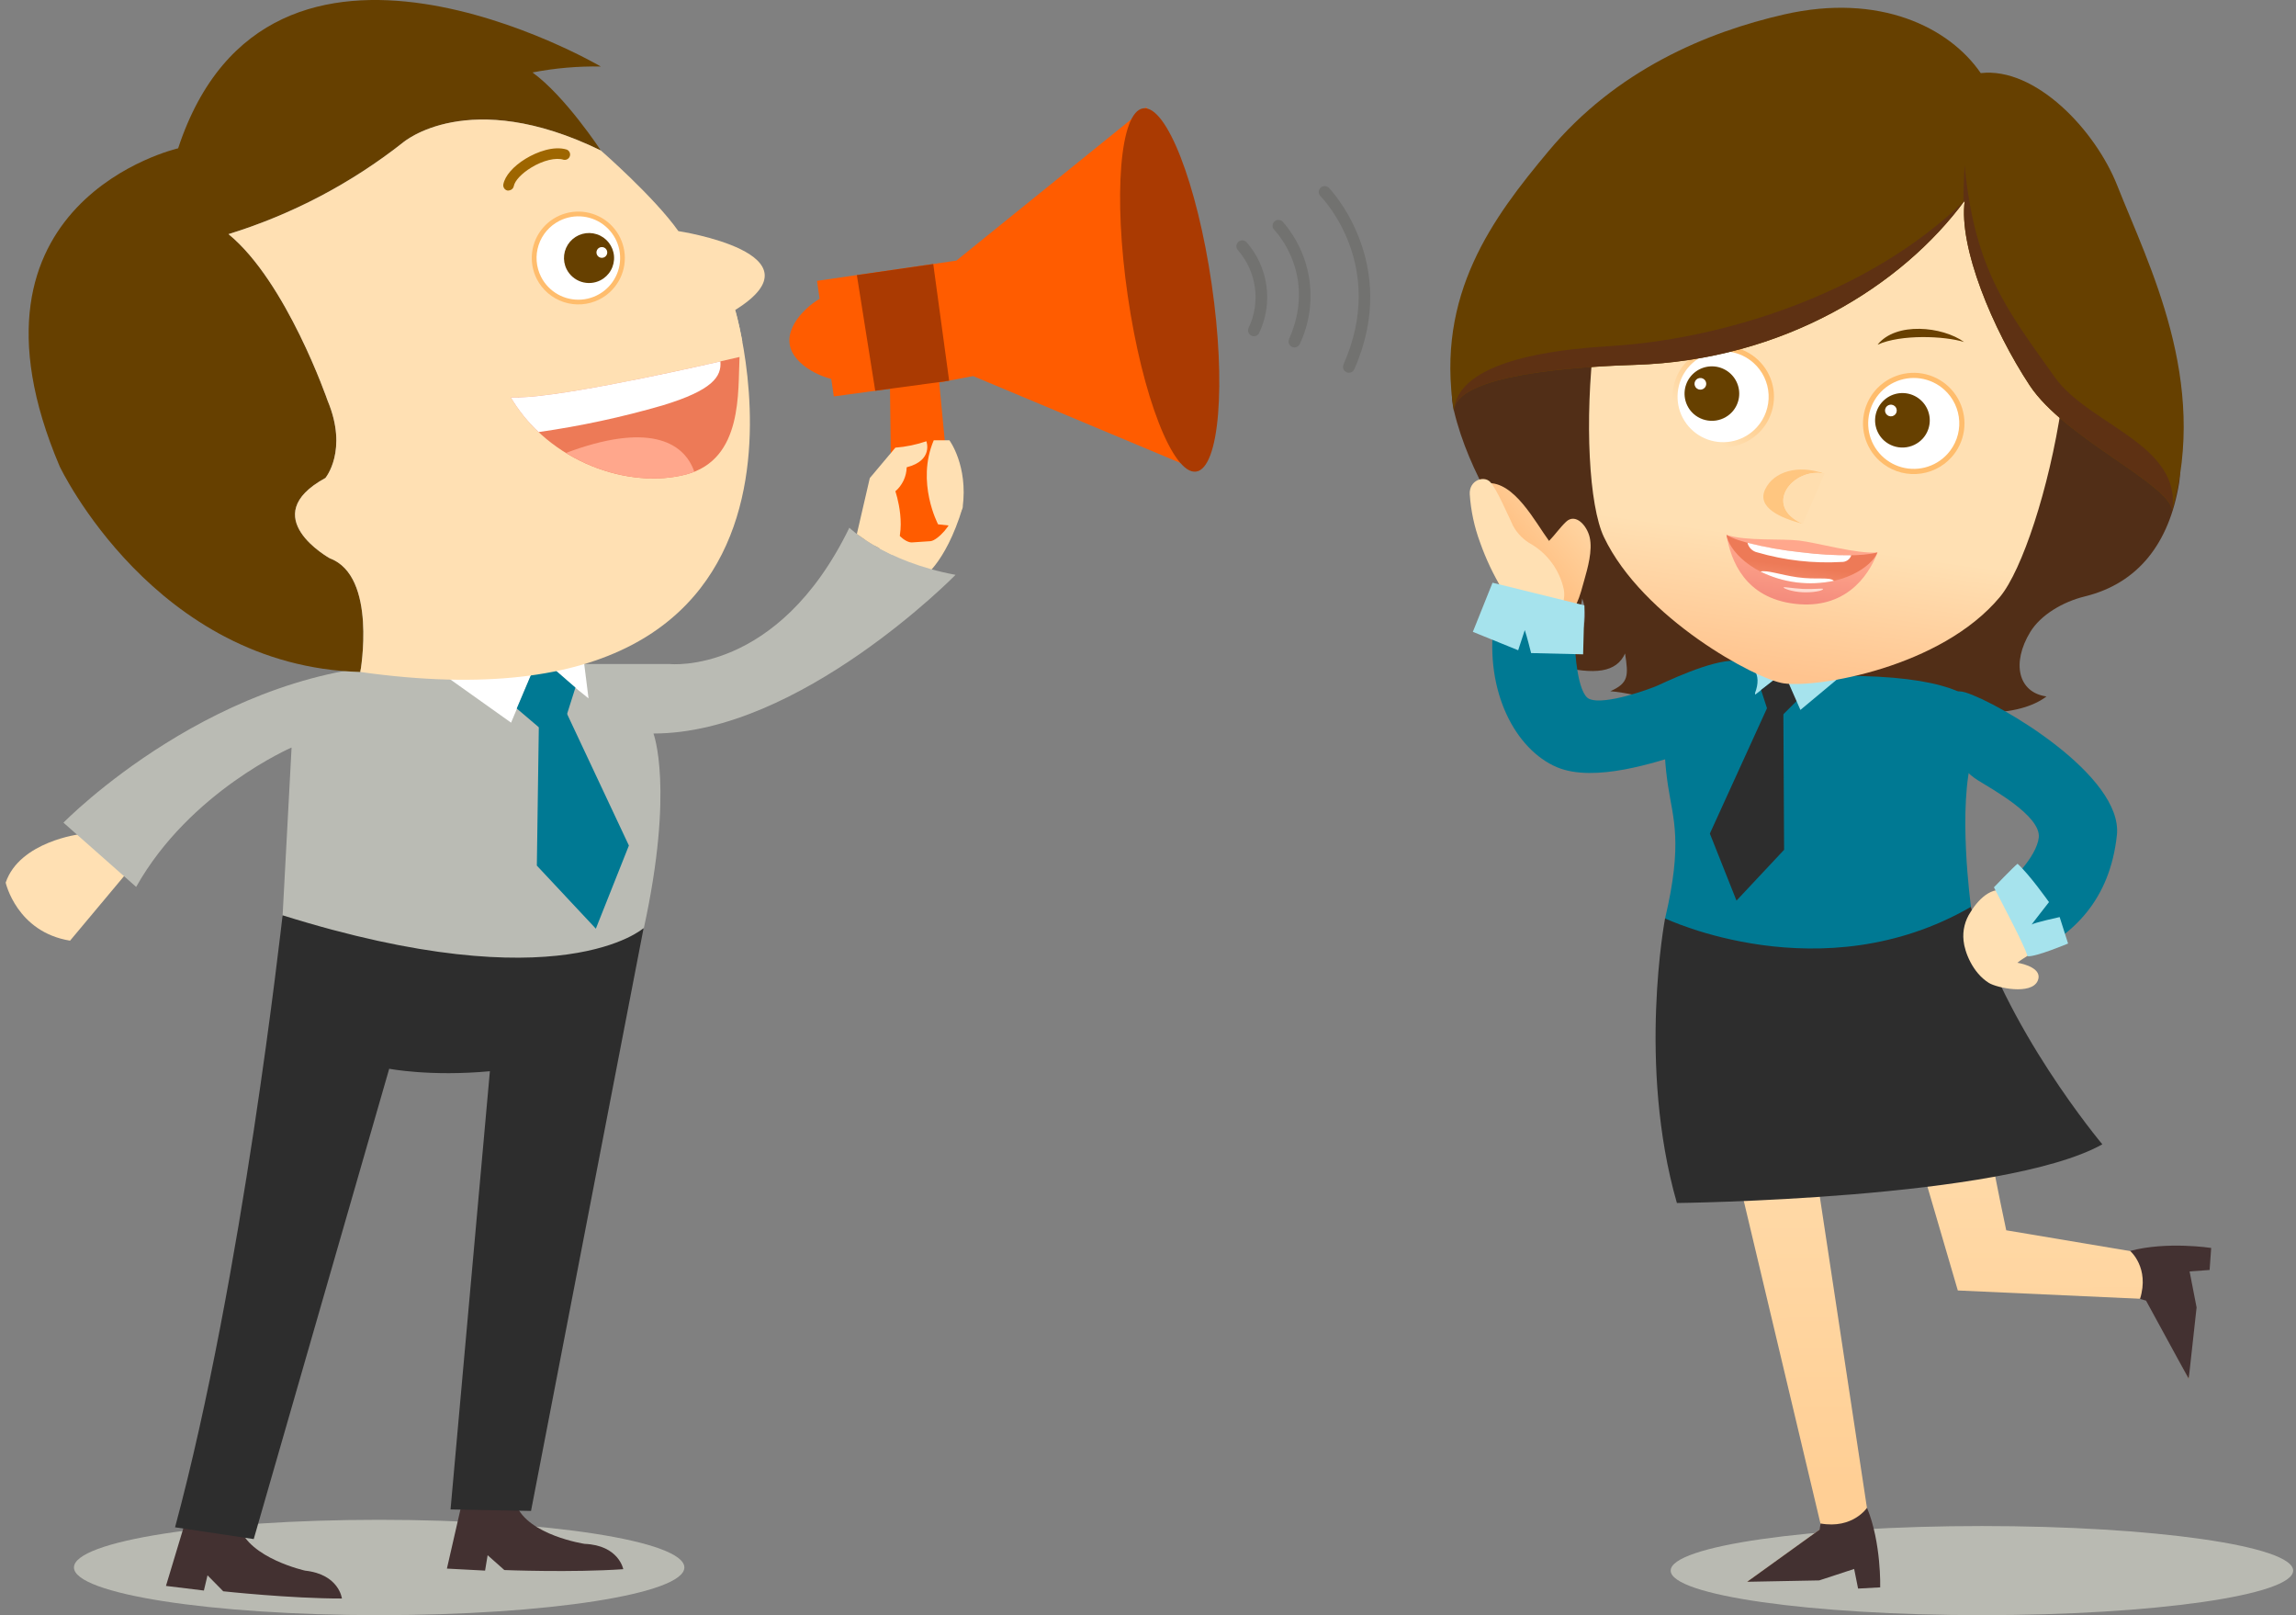 <svg width="337" height="237" viewBox="0 0 337 237" fill="none" xmlns="http://www.w3.org/2000/svg">
<rect x="0" y="0" width="337" height="237" fill="#808080" stroke="none"/>
<path d="M213.409 60.277C215.632 69.603 221.302 77.609 224.732 83.128C226.828 86.492 227.55 90.322 222.936 91.278C229.057 93.548 231.857 90.921 232.232 87.822C233.485 90.973 231.765 96.059 228.485 97.655C234.126 99.118 237.273 98.646 238.52 95.892C239.028 99.135 239.063 100.23 236.361 101.428C240.703 101.751 245.403 103.974 247.279 101.169C246.985 103.997 244.479 103.208 242.706 104.164C244.49 105.524 251.586 105.714 252.522 105.345C255.103 104.308 257.337 103.617 258.469 101.019C259.907 103.404 263.533 107.252 265.6 107.903C267.667 108.553 272.794 109.584 276.732 108.957C274.571 106.702 273.294 103.748 273.135 100.633C275.698 104.164 280.56 110.287 283.528 109.435C281.599 107.217 279.671 107.131 280.912 102.684C281.709 105.362 285.704 108.53 291.882 106.975C289.18 105.397 283.799 105.852 285.196 102.684C285.508 104.648 295.624 105.829 300.382 102.194C296.213 101.618 295.231 97.304 297.98 92.759C299.533 90.201 302.824 88.295 305.982 87.523C313.881 85.593 318.385 79.672 319.84 70.91C321.959 57.973 296.559 28.089 269.307 24.305C242.054 20.52 209.524 44.05 213.409 60.277Z" fill="#512E17"/>
<path d="M290.901 237C316.131 237 336.584 234.073 336.584 230.462C336.584 226.851 316.131 223.924 290.901 223.924C265.671 223.924 245.218 226.851 245.218 230.462C245.218 234.073 265.671 237 290.901 237Z" fill="#B9BAB2"/>
<path d="M294.469 180.527C289.792 158.593 287.021 137.856 286.905 137.032C255.894 146.744 246.581 136.825 246.581 136.825L267.367 224.253L256.431 232.127L271.114 228.429L275.617 231.765L263.642 152.734C267.91 153.681 272.342 153.598 276.57 152.492L287.362 189.358L315.186 190.625L321.266 202.33L320.804 184.946L294.469 180.527Z" fill="url(#paint0_linear)"/>
<path d="M244.398 134.734C244.398 134.734 240.304 156.242 246.13 176.524C246.13 176.524 294.094 176.011 308.575 167.912C308.575 167.912 294.025 150.632 289.273 133.046L244.398 134.734Z" fill="#2D2D2D"/>
<path d="M270.502 99.165H258.879C258.879 99.165 241.124 90.933 244.837 115.362C245.564 120.161 247.031 123.605 244.398 134.763C244.398 134.763 267.355 145.753 289.296 133.064C289.296 133.064 287.24 118.139 289.59 110.702C289.59 110.685 300.416 99.165 270.502 99.165Z" fill="#007993"/>
<path d="M261.725 98.721L250.968 122.315L254.877 132.153L261.864 124.694L261.725 98.721Z" fill="#2D2D2D"/>
<path d="M257.637 101.918L261.743 98.721L256.413 97.753L257.637 101.918Z" fill="#A6E3ED"/>
<path d="M260.155 106.399L263.746 102.822L261.852 98.611L258.486 101.244L260.155 106.399Z" fill="#2D2D2D"/>
<path d="M261.864 98.721L264.26 104.17L269.82 99.533L261.864 98.721Z" fill="#A6E3ED"/>
<path d="M274.035 221.246C274.035 221.246 271.962 224.385 267.216 223.55L267.078 224.449L256.442 232.104L267.02 231.902L272.147 230.221L272.724 233.101L275.969 232.922C275.969 232.922 276.154 226.401 274.035 221.246Z" fill="#433131"/>
<path d="M312.657 183.557C312.657 183.557 315.544 186.005 314.106 190.596L314.989 190.849L321.254 202.335L322.409 191.846L321.381 186.564L324.32 186.351L324.551 183.119C324.551 183.119 318.05 182.111 312.657 183.557Z" fill="#433131"/>
<path d="M255.847 97.148C253.105 96.157 246.609 99.066 243.208 100.633C242.596 100.915 235.604 103.571 233.266 102.557C231.533 101.808 231.135 95.38 231.181 94.464C231.291 92.292 219.431 89.856 219.264 91.192C217.924 101.56 222.463 109.988 228.502 112.568C234.051 114.924 243.174 111.802 247.348 110.506C254.548 108.277 261.621 99.239 255.847 97.148Z" fill="#007993"/>
<path d="M220.615 86.768C221.839 89.073 226.389 91.826 229.103 90.991C231.262 90.34 231.99 87.051 232.515 85.196C233.041 83.341 233.78 80.76 233.324 78.825C232.92 77.097 231.245 75.242 229.859 76.567C228.93 77.454 228.272 78.439 227.365 79.372C225.327 76.613 222.267 70.617 218.294 70.899C214.605 71.164 216.66 76.774 217.342 78.566C218.392 81.308 219.218 84.188 220.615 86.768Z" fill="url(#paint1_linear)"/>
<path d="M226.689 90.76C228.323 90.627 229.951 88.94 229.53 86.474C229.235 85.124 228.67 83.848 227.87 82.721C227.069 81.593 226.049 80.639 224.87 79.913C223.683 79.286 222.71 78.319 222.076 77.137C221.406 75.726 219.651 71.671 218.715 70.709C217.78 69.747 215.638 70.472 215.724 72.494C215.883 74.931 216.397 77.331 217.249 79.62C218.101 82.029 219.198 84.345 220.523 86.532C221.493 87.914 224.183 90.967 226.689 90.76Z" fill="url(#paint2_linear)"/>
<path d="M222.833 95.415C222.833 95.415 223.624 93.047 223.803 92.46C224.074 93.203 224.732 95.829 224.732 95.829L232.365 96.014L232.556 88.831L219.068 85.507L216.181 92.713L222.833 95.415Z" fill="#A6E3ED"/>
<path d="M298.517 31.89C293.239 28.238 283.072 25.214 272.534 23.602C261.956 22.288 251.35 22.45 245.276 24.5C232.717 28.78 231.037 69.62 235.42 78.807C241.107 90.737 257.805 99.717 261.835 100.276C266.76 100.961 284.885 97.972 293.534 87.603C300.064 79.787 309.424 39.431 298.517 31.89Z" fill="url(#paint3_linear)"/>
<path d="M267.799 69.511C263.896 68.117 260.328 69.182 259.081 71.815C257.833 74.447 261.269 76.002 264.595 76.861C258.544 74.159 263.319 68.462 267.799 69.511Z" fill="#FFC680"/>
<path d="M264.595 76.878L267.799 69.51C263.319 68.462 258.544 74.159 264.595 76.878Z" fill="#FFDEAF"/>
<path d="M275.583 50.577C279.012 49.022 285.433 49.293 288.285 50.185C285.109 47.899 278.29 47.184 275.583 50.577Z" fill="url(#paint4_linear)"/>
<path d="M247.931 63.727C246.839 62.741 246.065 61.455 245.705 60.03C245.346 58.605 245.419 57.106 245.913 55.722C246.408 54.338 247.303 53.131 248.485 52.255C249.667 51.378 251.082 50.87 252.553 50.796C254.024 50.722 255.484 51.085 256.749 51.838C258.013 52.592 259.025 53.703 259.657 55.03C260.289 56.357 260.512 57.841 260.298 59.295C260.085 60.749 259.444 62.107 258.457 63.197C257.131 64.66 255.278 65.537 253.304 65.636C251.33 65.736 249.398 65.049 247.931 63.727V63.727Z" fill="url(#paint5_linear)"/>
<path d="M257.868 62.691C256.981 63.669 255.823 64.362 254.541 64.684C253.258 65.005 251.909 64.94 250.664 64.497C249.418 64.054 248.333 63.252 247.544 62.193C246.755 61.135 246.299 59.866 246.233 58.549C246.167 57.231 246.494 55.924 247.172 54.792C247.851 53.659 248.851 52.753 250.045 52.188C251.24 51.623 252.576 51.423 253.884 51.615C255.192 51.807 256.414 52.382 257.395 53.267C258.046 53.855 258.575 54.564 258.952 55.356C259.328 56.148 259.545 57.006 259.589 57.881C259.633 58.756 259.503 59.631 259.208 60.456C258.913 61.282 258.458 62.041 257.868 62.691Z" fill="white"/>
<path d="M248.578 60.732C247.989 60.202 247.57 59.509 247.375 58.741C247.181 57.973 247.219 57.165 247.485 56.419C247.75 55.672 248.232 55.022 248.869 54.548C249.506 54.075 250.269 53.801 251.062 53.761C251.854 53.721 252.641 53.916 253.323 54.322C254.005 54.728 254.55 55.327 254.891 56.042C255.231 56.758 255.351 57.558 255.236 58.341C255.121 59.125 254.775 59.857 254.242 60.444C253.525 61.224 252.529 61.692 251.469 61.746C250.41 61.8 249.371 61.435 248.578 60.732V60.732Z" fill="url(#paint6_linear)"/>
<path d="M250.212 56.896C250.098 57.021 249.949 57.11 249.785 57.152C249.62 57.193 249.446 57.185 249.286 57.128C249.126 57.071 248.986 56.968 248.885 56.832C248.783 56.696 248.724 56.533 248.716 56.364C248.707 56.195 248.748 56.027 248.835 55.881C248.922 55.735 249.05 55.618 249.203 55.545C249.357 55.472 249.528 55.446 249.697 55.47C249.865 55.494 250.022 55.567 250.149 55.68C250.233 55.756 250.302 55.847 250.351 55.949C250.4 56.051 250.428 56.162 250.434 56.275C250.44 56.388 250.423 56.501 250.385 56.607C250.347 56.714 250.288 56.812 250.212 56.896Z" fill="white"/>
<path d="M264.075 79.32C261.448 79.015 256.315 79.43 253.411 78.485C254.046 82.362 256.188 87.753 263.457 88.6C270.727 89.447 274.191 84.706 275.582 81.066C272.522 81.308 266.708 79.626 264.075 79.32Z" fill="url(#paint7_linear)"/>
<path d="M264.341 81.037C259.6 80.507 255.045 79.522 253.411 78.485C253.647 80.541 257.141 84.695 263.804 85.478C270.467 86.261 274.843 83.018 275.554 81.066C273.336 81.659 269.075 81.613 264.341 81.037Z" fill="url(#paint8_linear)"/>
<path d="M264.555 86.411C262.955 86.319 261.795 86.065 261.789 86.204C261.783 86.342 262.944 86.814 264.531 86.9C266.119 86.987 267.661 86.664 267.58 86.417C267.54 86.29 266.154 86.492 264.555 86.411Z" fill="#FFDCD1"/>
<path d="M258.394 83.871C261.731 85.523 265.529 86.002 269.173 85.23C268.596 84.608 266.564 85.104 263.769 84.7C261.384 84.361 259.34 83.612 258.394 83.871Z" fill="white"/>
<path d="M257.949 81.06C261.961 82.229 266.144 82.703 270.317 82.46C270.626 82.471 270.931 82.382 271.185 82.205C271.439 82.029 271.629 81.774 271.725 81.48C269.259 81.499 266.793 81.351 264.346 81.037C261.699 80.761 259.075 80.297 256.494 79.649C256.577 79.998 256.757 80.316 257.015 80.566C257.273 80.816 257.597 80.987 257.949 81.06V81.06Z" fill="white"/>
<path d="M288.383 29.425C279.186 41.925 261.824 52.846 239.981 53.544C225.754 53.993 213.71 55.848 213.386 60.277C210.69 43.181 219.16 31.902 227.244 22.231C237.204 10.267 250.53 4.708 261.858 2.122C275.871 -1.081 286.109 4.006 290.728 10.728C298.724 9.806 307.535 19.028 310.78 27.26C315.4 38.953 324.222 55.888 318.823 74.92C318.408 70.957 303.038 64.309 297.91 56.562C292.477 48.319 287.437 36.217 288.383 29.425Z" fill="url(#paint9_linear)"/>
<path d="M301.594 55.346C294.729 45.663 289.815 39.707 288.366 24.241C288.245 26.148 288.187 27.968 288.181 29.707L288.383 29.431C287.436 36.222 292.477 48.324 297.927 56.567C303.055 64.315 318.425 70.968 318.841 74.925C320.226 65.179 306.565 62.356 301.594 55.346Z" fill="#5E3113"/>
<path d="M236.349 50.779C220.638 51.718 213.802 55.243 213.386 60.266C213.71 55.853 225.754 53.981 239.981 53.532C261.8 52.835 279.186 41.914 288.383 29.414C273.931 43.538 252.06 49.851 236.349 50.779Z" fill="#5E3113"/>
<path d="M275.895 67.644C274.803 66.658 274.028 65.372 273.669 63.947C273.31 62.522 273.382 61.023 273.877 59.639C274.371 58.255 275.266 57.048 276.448 56.172C277.63 55.295 279.046 54.787 280.517 54.713C281.988 54.639 283.448 55.002 284.712 55.755C285.976 56.509 286.988 57.62 287.62 58.947C288.252 60.274 288.475 61.758 288.262 63.212C288.048 64.666 287.407 66.024 286.42 67.114C285.764 67.839 284.972 68.428 284.088 68.847C283.203 69.266 282.245 69.507 281.268 69.556C280.29 69.605 279.312 69.462 278.39 69.133C277.468 68.805 276.62 68.299 275.895 67.644V67.644Z" fill="url(#paint10_linear)"/>
<path d="M285.849 66.607C284.962 67.585 283.803 68.279 282.521 68.601C281.239 68.922 279.89 68.857 278.644 68.414C277.399 67.971 276.313 67.169 275.525 66.11C274.736 65.051 274.28 63.783 274.213 62.465C274.147 61.148 274.474 59.84 275.153 58.708C275.831 57.576 276.831 56.67 278.026 56.105C279.22 55.539 280.556 55.34 281.865 55.532C283.173 55.724 284.394 56.299 285.375 57.184C286.027 57.771 286.556 58.481 286.932 59.273C287.309 60.065 287.525 60.922 287.569 61.798C287.613 62.673 287.484 63.548 287.189 64.373C286.893 65.198 286.438 65.958 285.849 66.607Z" fill="white"/>
<path d="M276.541 64.649C275.953 64.119 275.535 63.425 275.341 62.658C275.147 61.89 275.186 61.083 275.452 60.337C275.718 59.591 276.2 58.941 276.836 58.468C277.473 57.995 278.236 57.721 279.028 57.681C279.821 57.641 280.607 57.836 281.289 58.242C281.97 58.647 282.516 59.246 282.856 59.961C283.197 60.675 283.318 61.475 283.203 62.258C283.088 63.042 282.743 63.774 282.211 64.361C281.494 65.143 280.497 65.612 279.436 65.666C278.374 65.72 277.335 65.355 276.541 64.649Z" fill="url(#paint11_linear)"/>
<path d="M278.175 60.813C278.061 60.938 277.912 61.028 277.747 61.069C277.583 61.11 277.409 61.102 277.249 61.045C277.089 60.988 276.949 60.886 276.848 60.749C276.746 60.614 276.687 60.451 276.678 60.281C276.67 60.112 276.711 59.944 276.798 59.798C276.885 59.652 277.013 59.536 277.166 59.462C277.32 59.389 277.491 59.363 277.66 59.387C277.828 59.411 277.985 59.484 278.112 59.597C278.196 59.673 278.265 59.764 278.314 59.866C278.363 59.968 278.391 60.079 278.397 60.192C278.403 60.305 278.386 60.418 278.348 60.525C278.31 60.631 278.251 60.729 278.175 60.813V60.813Z" fill="white"/>
<path d="M135.156 84.994C135.156 84.994 138.724 82.995 141.294 74.464C141.126 67.143 129.111 73.433 129.111 73.433V83.035L135.156 84.994Z" fill="url(#paint12_linear)"/>
<path d="M10.856 230.002C10.856 233.867 30.909 237 55.65 237C80.391 237 100.449 233.867 100.449 230.002C100.449 226.137 80.391 223.009 55.65 223.009C30.909 223.009 10.856 226.137 10.856 230.002Z" fill="#B9BAB2"/>
<path d="M11.802 122.39C11.802 122.39 2.882 123.461 0.832 129.515C0.832 129.515 2.454 136.761 10.284 138.029L18.367 128.369L11.802 122.39Z" fill="url(#paint13_linear)"/>
<path d="M67.907 220.065L65.597 230.169L71.198 230.463L71.573 228.205L74.027 230.382C74.027 230.382 83.958 230.779 91.482 230.255C91.482 230.255 90.829 226.742 85.806 226.54C85.806 226.54 77.48 225.278 75.754 220.78L67.907 220.065Z" fill="#433131"/>
<path d="M27.351 222.791L24.36 232.71L29.926 233.389L30.458 231.154L32.767 233.499C32.767 233.499 42.646 234.57 50.187 234.559C50.187 234.559 49.777 231.01 44.783 230.469C44.783 230.469 36.561 228.643 35.146 224.006L27.351 222.791Z" fill="#433131"/>
<path d="M9.314 120.713C9.314 120.713 32.034 97.436 61.227 97.436H98.324C98.324 97.436 114.127 99.118 124.665 77.437C124.665 77.437 129.717 82.391 140.254 84.349C140.254 84.349 117.424 107.632 95.911 107.632C95.911 107.632 98.988 115.667 94.49 136.249C94.49 136.249 82.521 147.377 41.474 134.457L42.797 109.688C42.797 109.688 27.865 116.122 19.984 130.143L9.314 120.713Z" fill="#BABBB4"/>
<path d="M66.129 221.488L71.903 157.187C63.161 157.999 57.127 156.824 57.127 156.824L37.242 225.837L25.694 224.109C35.643 187.209 41.284 135.719 41.48 134.308C82.342 147.107 94.467 136.185 94.467 136.185L77.942 221.707L66.129 221.488Z" fill="#2D2D2D"/>
<path d="M170.555 31.338L168.28 15.699L140.369 38.244L119.918 41.211L122.384 58.169L130.629 57.045L130.877 76.786C131.039 77.874 132.858 79.746 133.949 79.585L136.605 79.407C137.696 79.245 139.879 76.797 139.723 75.709L137.858 56.124L142.835 55.185L176.058 69.107L173.777 53.463C176.41 51.683 173.569 32.346 170.555 31.338Z" fill="#FF5C00"/>
<path d="M115.9 50.479C116.379 53.768 121.327 55.802 123.25 55.761L121.437 43.337C119.583 43.867 115.42 47.184 115.9 50.479Z" fill="#FF5C00"/>
<path d="M165.532 43.446C167.674 58.163 172.166 69.695 175.567 69.199C178.968 68.704 179.99 56.377 177.842 41.66C175.694 26.942 171.214 15.405 167.796 15.894C164.378 16.384 163.39 28.717 165.532 43.446Z" fill="#AA3A02"/>
<path d="M125.767 78.358L127.667 70.15L131.42 65.686C132.97 65.567 134.499 65.251 135.97 64.747C135.97 64.747 137.05 67.558 133.083 68.566C133.066 69.237 132.91 69.896 132.624 70.503C132.337 71.11 131.927 71.651 131.42 72.091C131.42 72.091 133.464 77.955 130.958 81.417C128.354 80.086 127.956 79.942 125.767 78.358Z" fill="url(#paint14_linear)"/>
<path d="M79.235 96.249L92.307 124.071L87.457 136.271L78.796 127.015L79.235 96.249Z" fill="#007993"/>
<path d="M79.12 96.249L75.015 106.042L63.011 97.505L79.12 96.249Z" fill="white"/>
<path d="M86.383 102.477L85.552 95.876L78.796 96.365L86.383 102.477Z" fill="white"/>
<path d="M88.191 9.76C88.191 9.76 39.517 -18.788 26.145 21.764C26.145 21.764 -7.818 29.5 8.765 68.451C8.765 68.451 22.669 97.799 52.889 98.6C52.889 98.6 55.412 84.539 48.409 81.924C48.409 81.924 37.363 75.812 47.756 70.139C47.756 70.139 51.145 66.106 48.085 58.791C48.085 58.791 42.069 41.337 33.541 34.356C42.825 31.487 51.5 26.935 59.131 20.929C59.131 20.929 68.698 12.582 88.191 22.081C88.191 22.081 82.994 14.143 78.156 10.63C81.461 9.993 84.825 9.702 88.191 9.76V9.76Z" fill="url(#paint15_linear)"/>
<path d="M81.863 109.078L75.846 103.962L79.12 96.249L84.461 100.892L81.863 109.078Z" fill="#007993"/>
<path d="M184.055 49.345C183.935 49.345 183.817 49.32 183.708 49.27C183.602 49.224 183.507 49.158 183.427 49.075C183.347 48.992 183.285 48.894 183.243 48.787C183.202 48.68 183.182 48.565 183.186 48.45C183.189 48.335 183.216 48.222 183.264 48.118C184.14 46.281 184.462 44.229 184.192 42.212C183.921 40.196 183.069 38.301 181.739 36.759C181.655 36.679 181.588 36.583 181.542 36.476C181.496 36.37 181.471 36.255 181.47 36.139C181.47 36.023 181.492 35.908 181.537 35.801C181.581 35.694 181.647 35.597 181.73 35.516C181.813 35.435 181.911 35.371 182.02 35.329C182.128 35.286 182.243 35.266 182.359 35.269C182.476 35.272 182.59 35.298 182.696 35.347C182.801 35.395 182.896 35.464 182.975 35.549C184.537 37.34 185.546 39.545 185.878 41.897C186.21 44.248 185.851 46.645 184.846 48.797C184.784 48.957 184.676 49.095 184.535 49.193C184.394 49.29 184.226 49.343 184.055 49.345V49.345Z" fill="#727270"/>
<path d="M189.996 50.98C189.877 50.98 189.758 50.955 189.65 50.905C189.544 50.859 189.449 50.792 189.37 50.709C189.29 50.626 189.228 50.529 189.187 50.421C189.146 50.314 189.126 50.2 189.129 50.086C189.132 49.971 189.158 49.858 189.205 49.753C193.356 40.376 187.294 34.005 187.034 33.74C186.954 33.658 186.892 33.562 186.849 33.457C186.807 33.351 186.786 33.238 186.787 33.125C186.789 33.011 186.812 32.899 186.857 32.794C186.902 32.69 186.967 32.595 187.048 32.516C187.13 32.436 187.226 32.374 187.332 32.331C187.438 32.289 187.551 32.268 187.665 32.269C187.779 32.271 187.891 32.294 187.996 32.339C188.101 32.384 188.196 32.449 188.275 32.53C190.387 34.954 191.749 37.937 192.196 41.118C192.642 44.298 192.155 47.54 190.793 50.45C190.726 50.606 190.616 50.74 190.474 50.834C190.332 50.928 190.166 50.979 189.996 50.98Z" fill="#727270"/>
<path d="M197.987 54.701C197.868 54.701 197.75 54.676 197.641 54.626C197.536 54.58 197.441 54.514 197.361 54.431C197.282 54.348 197.22 54.25 197.178 54.143C197.137 54.036 197.117 53.921 197.12 53.807C197.123 53.692 197.149 53.579 197.196 53.474C203.594 39.022 194.234 29.207 193.83 28.792C193.746 28.712 193.679 28.616 193.633 28.509C193.586 28.403 193.562 28.288 193.561 28.173C193.56 28.057 193.583 27.942 193.628 27.835C193.672 27.728 193.738 27.631 193.821 27.549C193.904 27.468 194.002 27.404 194.11 27.362C194.218 27.32 194.334 27.299 194.45 27.302C194.566 27.305 194.681 27.332 194.787 27.38C194.892 27.428 194.987 27.497 195.066 27.582C195.176 27.692 205.667 38.624 198.784 54.171C198.718 54.328 198.607 54.461 198.465 54.555C198.324 54.649 198.158 54.7 197.987 54.701Z" fill="#727270"/>
<path d="M125.767 40.364L128.464 57.34L139.313 55.871L136.98 38.74L125.767 40.364Z" fill="#AA3A02"/>
<path d="M139.347 64.603C139.347 64.603 142.113 68.301 141.293 74.464L140.029 77.189L137.69 76.941C137.69 76.941 134.416 70.772 137.055 64.603H139.347Z" fill="url(#paint16_linear)"/>
<path d="M48.409 81.924C48.409 81.924 37.363 75.812 47.756 70.139C47.756 70.139 51.146 66.107 48.086 58.791C48.086 58.791 42.069 41.338 33.541 34.356C42.825 31.487 51.5 26.935 59.131 20.929C59.131 20.929 68.698 12.583 88.191 22.081C88.191 22.081 96.032 28.907 99.571 33.913C99.571 33.913 121.246 37.196 107.903 45.491C107.903 45.491 126.813 108.957 52.889 98.606C52.895 98.588 55.413 84.539 48.409 81.924Z" fill="url(#paint17_linear)"/>
<path d="M107.903 45.485C106.494 46.237 105.022 46.865 103.503 47.363C103.503 47.363 104.693 50.744 108.954 50.099C108.429 47.23 107.903 45.485 107.903 45.485Z" fill="url(#paint18_linear)"/>
<path d="M108.549 52.38C108.549 52.38 81.989 58.681 74.974 58.313C80.627 67.869 92.365 71.826 100.731 69.608C109.098 67.391 108.278 57.408 108.549 52.38Z" fill="url(#paint19_linear)"/>
<path d="M83.07 66.463C94.906 62.011 100.334 64.66 101.91 69.217C101.533 69.369 101.147 69.5 100.755 69.609C95.397 71.02 88.693 69.92 83.07 66.463Z" fill="url(#paint20_linear)"/>
<path d="M97.227 59.494C91.269 61.22 85.198 62.525 79.056 63.399C77.462 61.905 76.087 60.192 74.974 58.313C80.586 58.607 98.716 54.632 105.737 53.031C105.928 55.254 104.606 57.259 97.227 59.494Z" fill="white"/>
<path d="M87.965 43.941C89.171 43.333 90.168 42.381 90.831 41.208C91.495 40.034 91.794 38.69 91.692 37.346C91.59 36.002 91.091 34.719 90.258 33.658C89.425 32.597 88.295 31.807 87.012 31.387C85.728 30.966 84.349 30.935 83.048 31.297C81.747 31.658 80.582 32.397 79.702 33.419C78.821 34.441 78.264 35.7 78.101 37.038C77.938 38.376 78.176 39.731 78.785 40.934C79.606 42.545 81.032 43.765 82.753 44.328C84.473 44.892 86.348 44.753 87.965 43.941V43.941Z" fill="url(#paint21_linear)"/>
<path d="M79.414 40.617C79.961 41.698 80.817 42.592 81.873 43.187C82.93 43.782 84.139 44.051 85.349 43.96C86.559 43.869 87.714 43.422 88.669 42.676C89.624 41.93 90.336 40.918 90.714 39.768C91.092 38.618 91.12 37.382 90.794 36.216C90.468 35.05 89.803 34.007 88.882 33.219C87.962 32.431 86.828 31.932 85.624 31.787C84.419 31.642 83.199 31.856 82.117 32.403C81.398 32.766 80.759 33.265 80.234 33.874C79.71 34.483 79.311 35.189 79.06 35.952C78.809 36.715 78.711 37.519 78.772 38.32C78.833 39.12 79.051 39.901 79.414 40.617V40.617Z" fill="white"/>
<path d="M88.116 41.136C88.765 40.809 89.302 40.296 89.659 39.664C90.017 39.032 90.178 38.309 90.123 37.585C90.068 36.861 89.8 36.17 89.351 35.599C88.902 35.028 88.294 34.602 87.603 34.376C86.912 34.149 86.169 34.133 85.468 34.327C84.768 34.522 84.141 34.92 83.666 35.47C83.192 36.021 82.892 36.699 82.805 37.419C82.717 38.14 82.845 38.87 83.174 39.517C83.615 40.385 84.383 41.042 85.309 41.346C86.236 41.649 87.245 41.574 88.116 41.136Z" fill="url(#paint22_linear)"/>
<path d="M87.608 37.345C87.649 37.446 87.711 37.536 87.79 37.612C87.868 37.687 87.961 37.745 88.063 37.783C88.165 37.821 88.274 37.837 88.382 37.831C88.491 37.825 88.597 37.797 88.695 37.748C88.792 37.699 88.878 37.631 88.947 37.547C89.017 37.464 89.068 37.367 89.098 37.263C89.129 37.158 89.137 37.049 89.123 36.941C89.109 36.834 89.073 36.73 89.016 36.637C88.914 36.466 88.75 36.34 88.558 36.285C88.366 36.23 88.161 36.249 87.982 36.339C87.804 36.428 87.666 36.582 87.597 36.769C87.527 36.955 87.531 37.161 87.608 37.345V37.345Z" fill="white"/>
<path d="M74.836 27.916C74.98 27.881 75.111 27.806 75.213 27.699C75.316 27.591 75.385 27.457 75.413 27.311C75.563 26.511 76.568 25.445 77.965 24.593C79.697 23.533 81.579 23.072 82.728 23.441C82.922 23.482 83.124 23.448 83.293 23.348C83.463 23.247 83.589 23.086 83.645 22.897C83.701 22.708 83.683 22.505 83.596 22.328C83.509 22.151 83.358 22.014 83.173 21.943C81.285 21.367 78.825 22.271 77.151 23.291C75.338 24.397 74.114 25.802 73.877 27.052C73.841 27.255 73.887 27.464 74.003 27.634C74.12 27.804 74.298 27.922 74.501 27.962C74.614 27.97 74.728 27.955 74.836 27.916V27.916Z" fill="#9E6600"/>
<path d="M288.47 101.601C293.481 103.15 311.646 113.824 310.711 122.545C309.689 132.026 304.36 137.222 297.65 140.309C296.744 137.573 294.602 132.671 293.129 130.742C295.115 129.653 298.938 125.69 299.244 122.896C299.584 119.694 292.217 115.708 290.3 114.492C284.243 110.685 283.441 100.051 288.47 101.601Z" fill="#007993"/>
<path d="M289.244 133.812C288.41 135.051 288.042 136.544 288.204 138.028C288.36 139.67 289.515 142.728 291.923 144.232C293.078 144.946 298.147 146.052 299.088 143.921C299.862 142.158 297.119 141.432 296.109 141.277C296.969 140.505 298.476 140.004 298.955 138.817C299.383 137.757 298.459 136.444 298.043 135.476C297.304 133.748 296.715 132.377 295.156 131.208C292.858 129.497 290.52 131.732 289.244 133.812Z" fill="url(#paint23_linear)"/>
<path d="M292.662 130.2C292.662 130.2 295.48 127.263 296.126 126.744C297.858 128.282 300.745 132.372 300.745 132.372C300.745 132.372 297.951 135.937 298.205 135.672C298.459 135.408 302.31 134.567 302.31 134.567L303.546 138.449C303.546 138.449 298.851 140.419 297.616 140.321C297.021 138.483 294.14 133.075 292.662 130.2Z" fill="#A6E3ED"/>
<defs>
<linearGradient id="paint0_linear" x1="283.88" y1="142.942" x2="283.989" y2="217.439" gradientUnits="userSpaceOnUse">
<stop stop-color="#FFE0B3"/>
<stop offset="1" stop-color="#FFCF95"/>
</linearGradient>
<linearGradient id="paint1_linear" x1="234.791" y1="70.954" x2="215.753" y2="87.079" gradientUnits="userSpaceOnUse">
<stop stop-color="#FFE0B3"/>
<stop offset="1" stop-color="#FFAB63"/>
</linearGradient>
<linearGradient id="paint2_linear" x1="2070.34" y1="9133.33" x2="1684.73" y2="9503.8" gradientUnits="userSpaceOnUse">
<stop stop-color="#FFE0B3"/>
<stop offset="1" stop-color="#FFAB63"/>
</linearGradient>
<linearGradient id="paint3_linear" x1="264.811" y1="79.477" x2="262.103" y2="98.99" gradientUnits="userSpaceOnUse">
<stop stop-color="#FFE0B3"/>
<stop offset="1" stop-color="#FFC48F"/>
</linearGradient>
<linearGradient id="paint4_linear" x1="275.583" y1="49.414" x2="288.268" y2="49.414" gradientUnits="userSpaceOnUse">
<stop stop-color="#664000"/>
<stop offset="1" stop-color="#6B4000"/>
</linearGradient>
<linearGradient id="paint5_linear" x1="249.35" y1="62.261" x2="258.17" y2="52.496" gradientUnits="userSpaceOnUse">
<stop stop-color="#FFE0B3"/>
<stop offset="1" stop-color="#FFBD6D"/>
</linearGradient>
<linearGradient id="paint6_linear" x1="-6824.94" y1="3591.05" x2="-6884.66" y2="3657.16" gradientUnits="userSpaceOnUse">
<stop stop-color="#664000"/>
<stop offset="1" stop-color="#6B4000"/>
</linearGradient>
<linearGradient id="paint7_linear" x1="262.656" y1="80.807" x2="261.619" y2="89.379" gradientUnits="userSpaceOnUse">
<stop stop-color="#FFA78C"/>
<stop offset="1" stop-color="#F2877A"/>
</linearGradient>
<linearGradient id="paint8_linear" x1="261.542" y1="89.971" x2="262.398" y2="82.894" gradientUnits="userSpaceOnUse">
<stop stop-color="#FFA78C"/>
<stop offset="1" stop-color="#ED7A57"/>
</linearGradient>
<linearGradient id="paint9_linear" x1="47002" y1="24946.7" x2="67057.8" y2="27743.5" gradientUnits="userSpaceOnUse">
<stop stop-color="#664000"/>
<stop offset="1" stop-color="#6B4000"/>
</linearGradient>
<linearGradient id="paint10_linear" x1="-5437.94" y1="14320.7" x2="-5437.94" y2="13981" gradientUnits="userSpaceOnUse">
<stop stop-color="#FFE0B3"/>
<stop offset="1" stop-color="#FFBD6D"/>
</linearGradient>
<linearGradient id="paint11_linear" x1="-6419.06" y1="3667.49" x2="-6478.77" y2="3733.6" gradientUnits="userSpaceOnUse">
<stop stop-color="#664000"/>
<stop offset="1" stop-color="#6B4000"/>
</linearGradient>
<linearGradient id="paint12_linear" x1="4039.83" y1="4633.49" x2="4296.89" y2="4633.49" gradientUnits="userSpaceOnUse">
<stop stop-color="#FFE0B3"/>
<stop offset="1" stop-color="#FFCF95"/>
</linearGradient>
<linearGradient id="paint13_linear" x1="1734.02" y1="6610.84" x2="2266.04" y2="6610.84" gradientUnits="userSpaceOnUse">
<stop stop-color="#FFE0B3"/>
<stop offset="1" stop-color="#FFCF95"/>
</linearGradient>
<linearGradient id="paint14_linear" x1="3383.98" y1="5327.82" x2="3569.01" y2="5327.82" gradientUnits="userSpaceOnUse">
<stop stop-color="#FFE0B3"/>
<stop offset="1" stop-color="#FFCF95"/>
</linearGradient>
<linearGradient id="paint15_linear" x1="8795.17" y1="27058.7" x2="21012" y2="27058.7" gradientUnits="userSpaceOnUse">
<stop stop-color="#664000"/>
<stop offset="1" stop-color="#6B4000"/>
</linearGradient>
<linearGradient id="paint16_linear" x1="1940.12" y1="3990.45" x2="1990.94" y2="3990.45" gradientUnits="userSpaceOnUse">
<stop stop-color="#FFE0B3"/>
<stop offset="1" stop-color="#FFCF95"/>
</linearGradient>
<linearGradient id="paint17_linear" x1="18602.8" y1="18756.1" x2="15465.3" y2="29475.7" gradientUnits="userSpaceOnUse">
<stop stop-color="#FFE0B3"/>
<stop offset="1" stop-color="#FFCF95"/>
</linearGradient>
<linearGradient id="paint18_linear" x1="1611.4" y1="1322.17" x2="1662.91" y2="1322.17" gradientUnits="userSpaceOnUse">
<stop stop-color="#FFE0B3"/>
<stop offset="1" stop-color="#FFCF95"/>
</linearGradient>
<linearGradient id="paint19_linear" x1="-15909.2" y1="21722.7" x2="-16012.6" y2="21353.4" gradientUnits="userSpaceOnUse">
<stop stop-color="#FFA78C"/>
<stop offset="1" stop-color="#ED7A57"/>
</linearGradient>
<linearGradient id="paint20_linear" x1="-9280.28" y1="8016.15" x2="-9245.41" y2="8145.75" gradientUnits="userSpaceOnUse">
<stop stop-color="#FFA78C"/>
<stop offset="1" stop-color="#ED7A57"/>
</linearGradient>
<linearGradient id="paint21_linear" x1="5708.54" y1="8568.82" x2="5580.17" y2="8314.33" gradientUnits="userSpaceOnUse">
<stop stop-color="#FFE0B3"/>
<stop offset="1" stop-color="#FFBD6D"/>
</linearGradient>
<linearGradient id="paint22_linear" x1="2939.39" y1="4454.91" x2="2973.09" y2="4521.71" gradientUnits="userSpaceOnUse">
<stop stop-color="#664000"/>
<stop offset="1" stop-color="#6B4000"/>
</linearGradient>
<linearGradient id="paint23_linear" x1="-4817.29" y1="6293" x2="-5002.53" y2="6448.99" gradientUnits="userSpaceOnUse">
<stop stop-color="#FFE0B3"/>
<stop offset="1" stop-color="#FFBD6D"/>
</linearGradient>
</defs>
</svg>
